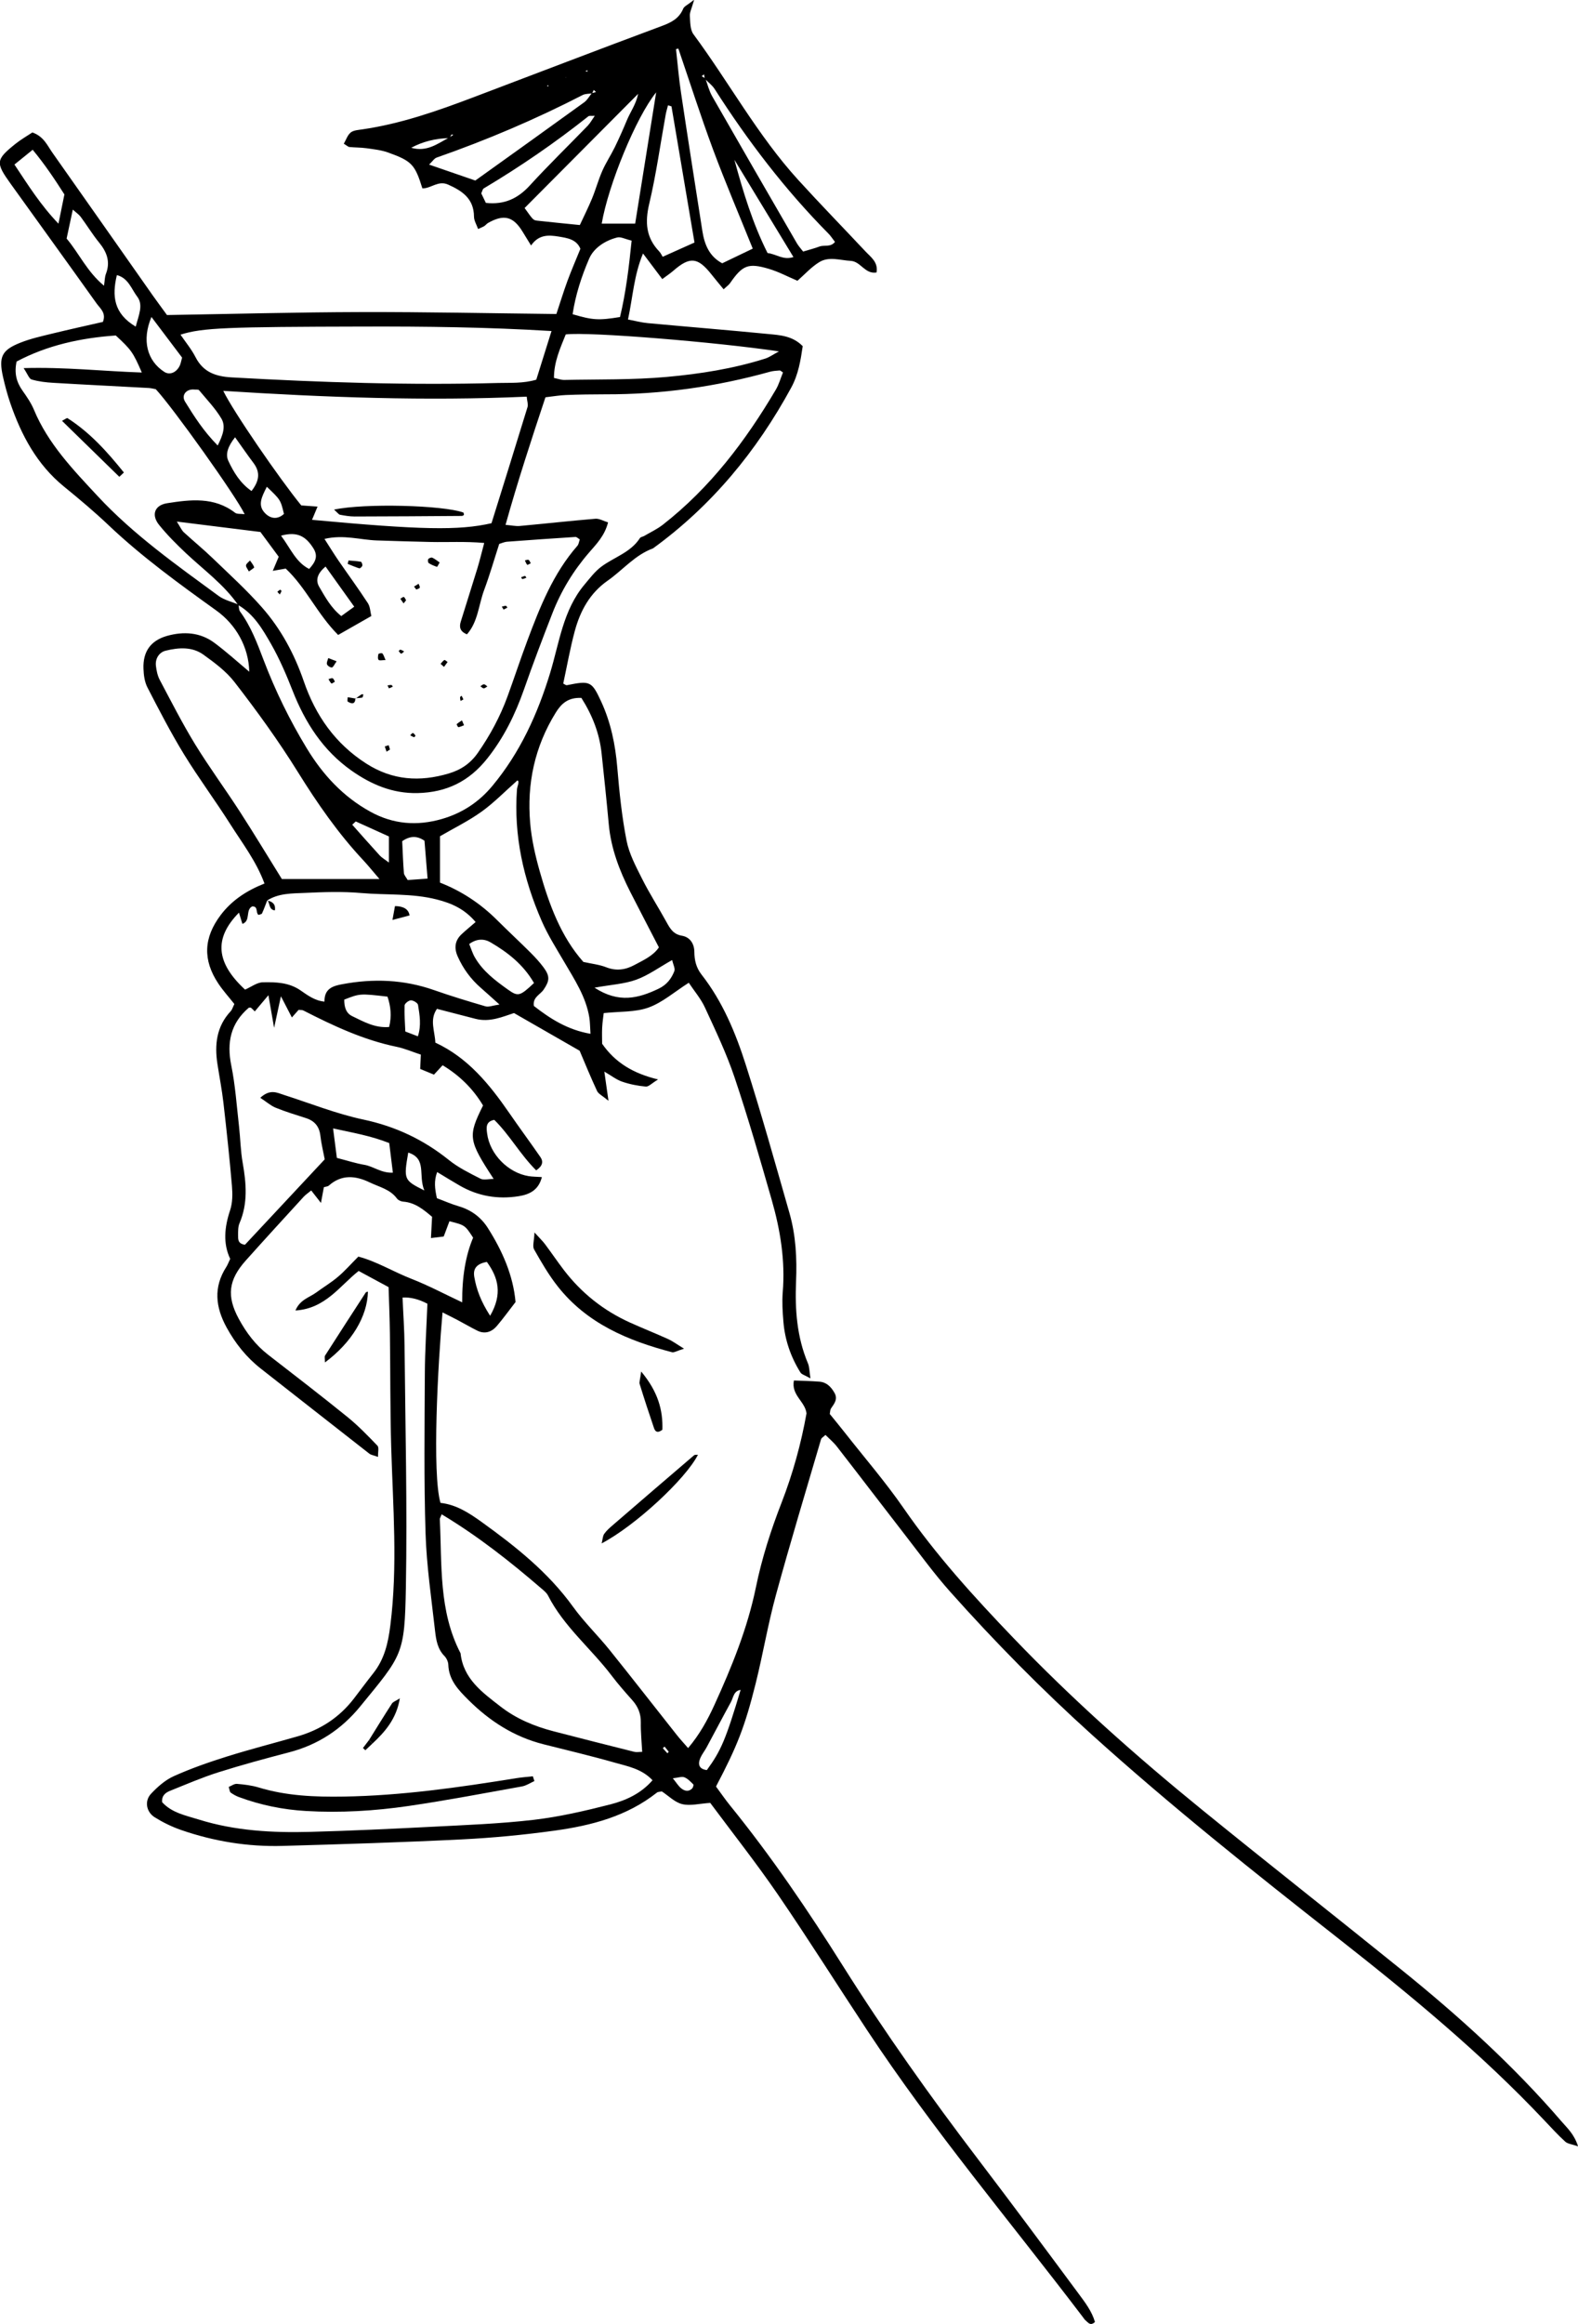 <?xml version="1.0" encoding="UTF-8"?><svg id="Layer_1" xmlns="http://www.w3.org/2000/svg" viewBox="0 0 307.99 453.24"><path d="M139.77,348.45c.97,1.31,1.78,2.5,2.68,3.61,8.08,9.95,15.26,20.53,22.08,31.36,8.19,13,17.08,25.5,26.39,37.72,6.59,8.65,13.07,17.38,19.55,26.12,1.3,1.75,2.65,3.51,3.24,5.59-.91,.83-1.3,.11-1.74-.23-.25-.19-.43-.47-.62-.73-14.13-18.58-29.22-36.44-42.11-55.95-5.82-8.8-11.44-17.74-17.4-26.44-4.24-6.18-8.9-12.08-13.22-17.89-2.14,.14-3.91,.62-5.47,.24-1.45-.35-2.67-1.62-3.96-2.47-.36,.07-.74,.04-.96,.21-5.86,4.64-12.81,6.44-19.98,7.43-6.01,.83-12.07,1.41-18.12,1.71-11.65,.58-23.32,.94-34.98,1.27-6.77,.19-13.39-.89-19.79-3.1-1.8-.62-3.55-1.48-5.16-2.48-1.65-1.03-2.04-3.17-.74-4.57,1.28-1.37,2.81-2.72,4.5-3.47,3.34-1.5,6.82-2.71,10.32-3.81,4.57-1.43,9.22-2.62,13.82-3.94,4.43-1.28,8.13-3.67,10.96-7.35,1.27-1.65,2.5-3.32,3.79-4.95,2.17-2.73,2.9-5.85,3.33-9.3,1.47-11.64,.51-23.25,.17-34.88-.21-7.35-.15-14.71-.25-22.07-.04-3.03-.17-6.05-.26-9.06-1.96-1.06-3.79-2.04-5.84-3.15-3.66,2.87-6.48,7.35-12.34,7.71,.89-2.13,2.72-2.53,4.03-3.49,1.42-1.04,2.94-1.95,4.27-3.08,1.33-1.12,2.48-2.44,3.98-3.94,3.57,.93,6.85,2.97,10.38,4.34,3.35,1.31,6.55,3.02,9.89,4.58q-.06-7.44,2.13-12.61c-1.59-2.45-1.6-2.44-4.62-3.21-.36,.96-.74,1.96-1.12,2.98-.7,.08-1.41,.17-2.49,.3,.07-1.31,.14-2.66,.22-4.14-1.56-1.31-3.24-2.78-5.64-2.96-.43-.03-.97-.28-1.22-.61-1.33-1.81-3.45-2.24-5.29-3.13-2.74-1.32-5.48-1.63-8,.61-.22,.19-.6,.2-.97,.32-.16,.88-.33,1.79-.57,3.06-.71-.91-1.24-1.58-1.9-2.43-.55,.46-1.07,.8-1.48,1.24-3.78,4.13-7.56,8.25-11.29,12.42-3.4,3.8-3.76,6.96-1.37,11.37,1.46,2.7,3.27,5.1,5.72,7,5.18,4.01,10.38,8.01,15.47,12.13,2.1,1.7,4.01,3.67,5.88,5.62,.33,.35,.08,1.25,.11,2.18-.87-.31-1.37-.37-1.71-.64-7.06-5.51-14.1-11.04-21.15-16.56-2.81-2.2-4.98-4.91-6.7-8.05-2.16-3.95-2.6-7.83-.06-11.78,.26-.4,.42-.86,.77-1.59-1.43-2.98-1.12-6.19-.02-9.48,.49-1.46,.49-3.16,.36-4.73-.46-5.41-1.04-10.81-1.66-16.2-.29-2.54-.78-5.05-1.17-7.57-.59-3.79-.19-7.34,2.57-10.3,.31-.33,.44-.84,.73-1.42-1.03-1.31-2.2-2.59-3.15-4.02-3.04-4.59-2.85-8.91,.47-13.32,2.18-2.89,5.1-4.79,8.56-6.16-1.61-4.36-4.34-7.89-6.7-11.61-2.91-4.59-6.17-8.96-9.01-13.59-2.58-4.22-4.86-8.63-7.13-13.03-.56-1.08-.74-2.44-.78-3.69-.12-3.31,1.41-5.48,4.62-6.38,3.2-.89,6.41-.71,9.17,1.32,2.42,1.79,4.66,3.83,6.86,5.67-.12-4.84-2.6-9.19-6.44-11.94-7.26-5.21-14.51-10.46-21.03-16.64-2.78-2.64-5.73-5.11-8.7-7.53-5.28-4.3-8.32-10.01-10.48-16.29-.57-1.66-1.02-3.37-1.41-5.08-.88-3.93-.26-5.25,3.42-6.7,1.92-.76,3.96-1.22,5.97-1.71,3.4-.83,6.81-1.58,10.1-2.33,.69-1.75-.52-2.61-1.22-3.58-5.57-7.81-11.2-15.58-16.8-23.38-2.96-4.12-2.89-4.68,.96-7.77,1.09-.87,2.32-1.57,3.3-2.22,2.23,.79,2.91,2.54,3.9,3.94,6.55,9.27,13.06,18.57,19.6,27.86,.92,1.3,1.87,2.57,2.77,3.81,12.75-.21,25.35-.55,37.95-.58,12.61-.03,25.22,.24,38.05,.38,.75-2.25,1.4-4.38,2.16-6.45,.77-2.08,1.65-4.11,2.53-6.27-.77-1.87-2.59-2.11-4.28-2.39-1.91-.31-3.86-.43-5.35,1.75-.68-1.11-1.16-1.89-1.64-2.67-1.83-3.01-3.66-3.48-6.75-1.73-.27,.15-.47,.44-.74,.61-.26,.17-.57,.27-1.21,.57-.29-.83-.8-1.63-.8-2.42-.03-3.48-2.25-4.99-5.05-6.24-1.94-.87-3.33,.77-5.02,.74-1.46-4.66-2.04-5.33-6.73-7.01-1.32-.47-2.77-.62-4.17-.82-1.1-.15-2.23-.13-3.34-.24-.28-.03-.54-.31-1.1-.64,.44-.75,.72-1.68,1.35-2.19,.56-.45,1.5-.49,2.28-.61,7.49-1.09,14.57-3.57,21.6-6.23,12.25-4.63,24.48-9.34,36.76-13.9,1.89-.7,3.45-1.46,4.26-3.42,.19-.45,.85-.71,2.13-1.73-.48,1.72-.88,2.43-.84,3.12,.08,1.23,.04,2.72,.71,3.62,6.94,9.38,12.54,19.73,20.44,28.4,4.31,4.73,8.77,9.3,13.15,13.97,1.04,1.11,2.48,2.05,2.14,4.08-2.27,.38-3.08-2.15-5.03-2.26-2.06-.11-4.23-.91-6.11,.22-1.59,.96-2.88,2.42-4.3,3.66-1.86-.79-3.66-1.76-5.59-2.33-4.04-1.2-5.14-.7-7.56,2.79-.25,.36-.65,.63-1.26,1.2-.85-1.04-1.63-1.96-2.38-2.91-2.67-3.37-4.21-3.51-7.44-.7-.58,.5-1.22,.93-2.15,1.62-1.24-1.64-2.35-3.12-3.76-4.99-1.77,4.24-1.98,8.43-2.93,12.87,1.47,.28,2.65,.6,3.86,.71,7.8,.72,15.61,1.35,23.4,2.11,2.34,.23,4.81,.32,6.84,2.38-.4,2.74-.85,5.53-2.24,8.08-6.74,12.39-15.51,23.04-26.98,31.36-3.54,1.29-5.89,4.23-8.87,6.31-3.47,2.43-5.34,5.9-6.4,9.82-.91,3.37-1.51,6.81-2.25,10.23,.22,.1,.5,.36,.72,.32,4.51-.92,4.84-.78,6.65,3.12,1.91,4.11,2.8,8.44,3.18,12.96,.4,4.77,.89,9.56,1.81,14.24,.51,2.6,1.84,5.07,3.05,7.48,1.43,2.85,3.17,5.54,4.71,8.34,.71,1.29,1.33,2.43,3.04,2.72,1.59,.27,2.41,1.56,2.43,3.15,.01,1.65,.36,3.09,1.41,4.44,4.1,5.24,6.63,11.33,8.62,17.56,3.06,9.58,5.77,19.28,8.54,28.96,1.24,4.34,1.47,8.83,1.28,13.32-.23,5.49,.16,10.86,2.33,15.99,.28,.67,.26,1.47,.48,2.91-1.07-.61-1.72-.76-1.96-1.16-1.89-3.03-3.03-6.34-3.32-9.9-.16-1.91-.28-3.85-.13-5.75,.51-6.16-.47-12.14-2.15-18-2.29-7.99-4.59-15.98-7.24-23.85-1.57-4.68-3.72-9.17-5.79-13.66-.78-1.7-2.05-3.18-3.16-4.84-2.78,1.77-5.11,3.84-7.84,4.83-2.59,.94-5.6,.75-8.76,1.09-.07,.62-.24,1.69-.3,2.77-.06,1.11-.01,2.22-.01,3.21,2.56,3.67,6.03,5.78,10.92,6.96-1.25,.76-1.86,1.45-2.4,1.39-1.56-.14-3.14-.45-4.62-.96-1.15-.4-2.15-1.2-3.47-1.96,.26,1.83,.47,3.29,.81,5.69-1.23-1.02-1.97-1.35-2.23-1.91-1.21-2.6-2.3-5.25-3.4-7.85-4.17-2.39-8.3-4.76-12.81-7.35-2.17,.7-4.71,1.85-7.5,1.13-2.46-.63-4.92-1.27-7.54-1.95-1.49,2.15-.41,4.28-.31,6.59,6.35,2.94,10.56,8.13,14.41,13.7,1.99,2.89,4.08,5.71,6.08,8.6,.63,.91,.45,1.75-.81,2.61-3.1-3.07-5.18-6.91-8.18-9.85-1.75,.32-1.53,1.62-1.4,2.64,.51,4.06,4.11,7.7,8.13,8.34,.77,.12,1.57,.11,2.56,.18-.64,2.55-2.43,3.4-4.53,3.73-4.08,.65-7.96-.01-11.56-2.1-1.37-.79-2.71-1.62-4.35-2.61-.65,1.76-.46,3.23-.05,5.1,1.35,.5,2.78,1.14,4.28,1.58,2.43,.71,4.34,2.15,5.65,4.21,2.85,4.48,4.96,9.27,5.42,14.46-1.32,1.7-2.42,3.23-3.64,4.66-1.03,1.2-2.36,1.66-3.87,.9-1.28-.64-2.52-1.37-3.79-2.04-.94-.5-1.9-.96-2.95-1.5-.91,10.15-2.06,31.43-.4,37.15,3.02,.32,5.57,1.95,8.01,3.71,6.63,4.77,13,9.81,17.86,16.55,2.14,2.97,4.82,5.55,7.13,8.42,4.41,5.48,8.72,11.03,13.09,16.54,.66,.84,1.39,1.62,2.24,2.6,2.27-2.68,3.79-5.48,5.12-8.38,3.39-7.42,6.47-14.97,8.12-23.01,1.16-5.65,2.92-11.12,5.01-16.49,2.2-5.67,3.81-11.52,4.86-17.4-.28-2.34-3.02-3.54-2.46-6.41,1.65,.07,3.32,.1,4.99,.23,1.4,.11,2.28,1.03,2.94,2.2,.69,1.23-.07,2.11-.7,3.04-.16,.24-.14,.6-.23,1.06,.94,1.16,1.95,2.38,2.94,3.64,3.85,4.9,7.95,9.64,11.49,14.76,6.31,9.12,13.72,17.27,21.36,25.23,11.53,12.02,23.96,23.07,36.87,33.56,12.91,10.49,25.99,20.76,38.93,31.21,11.22,9.05,21.88,18.7,31.3,29.65,1.1,1.27,2.41,2.43,3.16,4.78-1.21-.42-2.02-.48-2.5-.91-1.42-1.29-2.71-2.71-4.03-4.1-12.44-13.19-26.39-24.66-40.62-35.82-16.23-12.73-32.37-25.58-47.7-39.41-9.75-8.79-18.96-18.12-27.69-27.91-3.08-3.45-5.82-7.22-8.66-10.88-4.51-5.81-8.96-11.66-13.48-17.47-.65-.83-1.49-1.52-2.21-2.24-.42,.4-.78,.58-.86,.84-2.97,10.12-6.03,20.21-8.81,30.38-1.56,5.7-2.53,11.55-3.96,17.28-2.12,8.5-3.66,12.31-7.71,20.02ZM110.44,15.09c-.13,.17-.25,.33-.38,.5,.1-.15,.2-.29,.31-.44,.22-.02,.43-.04,.65-.06-.08,.07-.17,.21-.24,.2-.12-.02-.22-.13-.33-.2Zm-22.69,11.84q-4.13,.08-7.49,1.89c3.1,.88,5.18-.84,7.4-1.99,.27-.18,.54-.35,.82-.53-.12-.02-.32-.1-.36-.05-.15,.21-.25,.45-.37,.68Zm56.89,302.63c-1.45,.14-1.49,1.49-1.99,2.4-1.61,2.93-3.16,5.9-4.75,8.84-.38,.7-.9,1.33-1.21,2.05-.54,1.27-.24,2.17,1.27,2.36,2.78-3.8,3.7-5.98,6.63-15.76,.06-.42,.12-.84,.03-.21-.04-.6,0-.14,.02,.32ZM137.56,15.36c-.05-.29-.1-.58-.15-.86-.15,.12-.31,.24-.46,.36,.24,.14,.47,.28,.71,.42,.44,1.17,.73,2.43,1.35,3.51,5.47,9.56,10.99,19.1,16.51,28.63,.31,.54,.74,1,1.23,1.64,1.1-.33,2.17-.6,3.19-.98,.93-.35,2.18,.19,3.03-.9-.51-.66-.85-1.2-1.29-1.64-8.47-8.55-15.72-18.06-22.19-28.17-.49-.76-1.27-1.33-1.92-2Zm-21.99,2.85c-.62,.1-1.31,.05-1.84,.32-9.21,4.74-18.72,8.78-28.5,12.2-.47,.16-.8,.72-1.48,1.37,3.23,1.11,6.02,2.07,9.02,3.11,7.06-5.05,14.18-10.14,21.27-15.27,.6-.44,.99-1.18,1.47-1.77,.27-.07,.54-.14,.81-.21-.14-.14-.28-.29-.42-.43-.12,.23-.23,.47-.35,.7ZM52.18,175.53c-.34,.87-.65,1.76-1.04,2.61-.08,.17-.45,.2-.68,.29-.61-.41,0-1.73-1.25-1.65-1.35,.69-.23,2.82-1.9,3.4-.24-.78-.44-1.44-.67-2.19-4.94,5.01-4.5,9.75,1.19,15.01,1.18-.51,2.32-1.41,3.48-1.43,2.52-.05,5.08,.01,7.36,1.59,1.36,.94,2.78,2.01,4.66,2.18-.05-2.54,1.65-3.06,3.45-3.39,6.08-1.15,12.06-.92,17.95,1.15,3.31,1.16,6.67,2.18,10.03,3.16,.62,.18,1.39-.16,2.73-.35-1.57-1.41-2.6-2.34-3.65-3.26-1.96-1.71-3.45-3.74-4.51-6.12-.73-1.65-.55-3.12,.79-4.36,.87-.81,1.79-1.55,2.71-2.35-2.17-2.57-4.7-3.67-7.58-4.4-4.87-1.24-9.85-.83-14.77-1.26-3.64-.32-7.34-.19-11-.02-2.5,.11-5.1,.04-7.36,1.49l.08-.09Zm-5.7-57.54c-2.76-3.99-6.68-6.81-10.16-10.08-1.85-1.74-3.67-3.56-5.27-5.54-1.55-1.92-.92-3.84,1.57-4.23,4.54-.71,9.18-1.28,13.26,1.86,.39,.3,1.12,.18,1.87,.28-1.71-3.58-14.08-20.89-17.35-24.38-.42-.07-.88-.2-1.35-.23-6.22-.34-12.43-.64-18.65-1.01-1.42-.08-2.87-.25-4.23-.65-.49-.14-.77-1.04-1.56-2.22,8.11-.23,15.5,.61,23.07,.86-1.71-3.95-2.06-4.43-5.08-7.22-6.78,.47-13.36,1.89-19.36,5.08-.5,2.3,0,4.05,1.17,5.7,.83,1.17,1.66,2.38,2.21,3.69,2.76,6.65,7.69,11.74,12.45,16.86,6.98,7.51,15.37,13.42,23.6,19.46,1.11,.81,2.58,1.14,3.88,1.69,.1,.46,.05,1.02,.31,1.36,2.11,2.88,3.34,6.16,4.59,9.45,2.28,5.99,5.09,11.73,8.42,17.21,3.12,5.14,7.08,9.44,12.43,12.38,4.46,2.46,9.12,2.8,13.92,1.42,3.93-1.13,7.23-3.27,9.88-6.46,5.42-6.51,8.84-14.04,11.28-22.05,1.8-5.92,2.52-12.24,6.71-17.22,1.02-1.21,1.99-2.51,3.23-3.45,2.51-1.89,5.75-2.77,7.58-5.61,.15-.23,.57-.26,.84-.42,1.22-.72,2.54-1.33,3.65-2.2,9.22-7.2,16.14-16.34,22.03-26.32,.62-1.05,.95-2.27,1.4-3.36-.38-.24-.52-.41-.65-.39-.62,.05-1.25,.08-1.85,.24-10.53,2.93-21.25,4.45-32.19,4.41-2.56,0-5.12,.04-7.68,.14-1.25,.05-2.5,.27-3.99,.44-2.74,8.23-5.41,16.37-7.79,24.88,1.21,.1,2,.29,2.76,.22,4.93-.45,9.85-1,14.78-1.41,.77-.06,1.6,.45,2.47,.71-.67,2.63-2.29,4.24-3.73,5.91-3.07,3.55-5.46,7.5-7.15,11.85-1.91,4.91-3.79,9.84-5.53,14.82-1.71,4.86-3.91,9.37-7.16,13.46-3.56,4.48-7.95,6.62-13.6,6.75-4.89,.11-9.05-1.67-12.92-4.39-5.55-3.92-9.04-9.35-11.49-15.6-1.22-3.11-2.56-6.22-4.21-9.11-1.65-2.88-3.37-5.83-6.42-7.58Zm66.7-12.78c-.36-.21-.62-.5-.86-.49-4.46,.28-8.91,.6-13.37,.93-.45,.03-.89,.24-1.51,.42-.97,2.99-1.85,6.06-2.96,9.04-1.07,2.88-1.19,6.18-3.34,8.6-1.37-.55-1.53-1.42-1.22-2.44,1.08-3.51,2.21-7,3.28-10.51,.45-1.49,.81-3.01,1.31-4.87-3.77-.33-7.1-.12-10.42-.19-3.51-.08-7.02-.18-10.54-.3-3.24-.11-6.47-1.18-10.22-.3,1.06,1.64,1.87,2.97,2.75,4.25,1.9,2.76,3.89,5.47,5.72,8.28,.46,.7,.47,1.7,.68,2.51-2.29,1.31-4.3,2.45-6.48,3.69-4.07-4.06-6.26-9.22-10.23-12.94-.7,.12-1.41,.25-2.53,.44,.49-1.16,.78-1.84,1.16-2.75-1.14-1.54-2.35-3.18-3.57-4.83-5.33-.66-10.5-1.31-16.32-2.03,.7,1.09,.94,1.69,1.36,2.08,1.88,1.73,3.87,3.35,5.7,5.12,3.22,3.1,6.54,6.12,9.49,9.46,3.74,4.22,6.39,9.13,8.23,14.48,2.3,6.69,6.15,12.19,12.22,16.07,5.09,3.25,10.42,3.6,16.07,1.92,2.39-.71,4.26-1.97,5.7-4.05,2.39-3.43,4.35-7.07,5.78-10.99,1.31-3.6,2.51-7.24,3.85-10.83,2.47-6.59,5.05-13.13,9.78-18.53,.27-.31,.32-.83,.46-1.22Zm14.18,241.98c-2.12-2.24-4.84-2.71-7.37-3.43-4.6-1.31-9.26-2.41-13.9-3.58-5.74-1.45-10.51-4.51-14.67-8.65-1.95-1.94-3.82-3.87-3.92-6.87-.02-.58-.35-1.28-.76-1.7-1.34-1.36-1.62-3.12-1.82-4.84-.71-6.35-1.66-12.69-1.86-19.06-.33-10.37-.19-20.76-.14-31.14,.02-4.6,.33-9.2,.5-13.66q-2.54-1.34-4.85-1.21c.13,3.16,.36,6.32,.39,9.49,.15,15.66,.54,31.32,.26,46.97-.24,13.27-.65,13.19-8.94,23.32-3.65,4.46-8.24,7.46-13.86,8.92-4.63,1.21-9.26,2.46-13.82,3.9-3.18,1.01-6.26,2.34-9.37,3.59-.88,.35-1.69,.9-1.59,2.22,1.86,2.08,4.6,2.6,7.14,3.39,7.1,2.22,14.44,2.61,21.81,2.41,7.82-.21,15.64-.58,23.46-.98,6.7-.35,13.42-.59,20.07-1.36,5.05-.59,10.06-1.75,14.99-3.01,3.04-.78,5.98-2.1,8.25-4.72ZM43.58,76.23c1.91,3.98,10.97,17.13,15.22,22.34,1.02,.07,2.04,.15,3.18,.23-.43,1.03-.73,1.76-1.08,2.58,21.21,1.96,28.63,2.12,35.03,.66,2.31-7.42,4.7-15.03,7.03-22.65,.16-.51-.08-1.15-.16-2.03-19.73,.87-39.17,.15-59.22-1.13Zm7.22,137.87c1.91-1.76,3.24-1.01,4.57-.58,5.17,1.65,10.26,3.7,15.54,4.82,6.28,1.33,11.74,3.91,16.7,7.89,1.84,1.48,4.04,2.56,6.16,3.64,.64,.33,1.59,.05,2.58,.05-4.95-7.56-5.06-8.31-2.07-14.32-1.94-3.26-4.59-5.86-7.89-7.85-.73,.79-1.25,1.36-1.69,1.83-.95-.39-1.82-.75-2.69-1.11,.04-.91,.08-1.81,.13-2.79-1.67-.55-3.15-1.2-4.7-1.52-6.49-1.33-12.4-4.11-18.23-7.09-.26-.13-.62-.08-.93-.12-.38,.44-.77,.87-1.31,1.48-.62-1.2-1.15-2.21-2.14-4.13-.51,2.34-.8,3.71-1.33,6.15-.46-2.63-.72-4.13-1.11-6.36-1.22,1.45-1.94,2.31-2.66,3.16-.3-.29-.5-.53-.75-.71-.1-.07-.29-.01-.42-.01-3.55,3.04-4.33,6.77-3.42,11.25,.79,3.9,1.06,7.9,1.51,11.86,.27,2.38,.3,4.8,.72,7.15,.7,3.99,1.04,7.9-.62,11.76-.3,.7-.28,1.57-.28,2.36,0,.75-.08,1.64,1.34,1.85,5.08-5.44,10.28-11,15.57-16.66-.28-1.48-.67-3.03-.85-4.61-.21-1.81-1.13-2.9-2.84-3.44-1.98-.63-3.97-1.24-5.89-2.02-.96-.39-1.77-1.13-3.01-1.94Zm35.4,81.23c-.25,.65-.37,.8-.36,.95,.44,8.86-.25,17.89,4.05,26.15,.54,5,4.26,7.64,7.79,10.38,3.07,2.39,6.61,3.86,10.34,4.83,5.25,1.37,10.51,2.69,15.77,4.01,.42,.11,.89,.01,1.55,.01-.1-1.97-.3-3.86-.27-5.74,.03-1.71-.54-3.08-1.65-4.33-1.38-1.55-2.76-3.11-4.01-4.76-4.03-5.32-9.37-9.6-12.46-15.68-.28-.54-.83-.97-1.31-1.38-6.04-5.2-12.27-10.13-19.45-14.45Zm21.44-230.77c-12.71-.77-24.65-.9-36.6-.87-26.6,.06-31.53,.21-35.81,1.58,1.02,1.5,2.15,2.85,2.93,4.38,1.5,2.93,3.92,3.77,7.03,3.95,17.36,.98,34.73,1.56,52.11,1.09,2.36-.06,4.77,.12,7.37-.64,.92-2.94,1.86-5.94,2.97-9.48Zm5.83,71.55c-2.62-.11-3.92,1.13-5,2.87-4.11,6.63-5.66,13.87-4.99,21.55,.27,3.16,.99,6.32,1.86,9.39,1.83,6.47,4.14,12.75,8.52,17.68,1.67,.37,3.12,.52,4.43,1.03,1.97,.78,3.77,.52,5.52-.42,1.79-.96,3.7-1.81,4.79-3.45-1.93-3.74-3.78-7.27-5.59-10.82-2.11-4.16-3.76-8.46-4.19-13.17-.42-4.61-.91-9.22-1.4-13.82-.41-3.88-1.77-7.41-3.96-10.86Zm-39.4,35.33c-1.49-1.73-2.27-2.71-3.13-3.63-4.93-5.25-9.04-11.19-12.8-17.24-3.8-6.11-7.99-11.9-12.38-17.56-1.62-2.09-3.87-3.76-6.05-5.33-2.21-1.59-4.84-1.4-7.37-.78-1.28,.31-2.07,1.55-1.91,2.94,.11,.93,.31,1.92,.74,2.74,2.24,4.22,4.41,8.49,6.9,12.56,2.75,4.48,5.88,8.72,8.73,13.13,2.76,4.26,5.38,8.62,8.21,13.16h19.06Zm11.8,.69q6.28,2.45,11.17,7.33c2.15,2.14,4.38,4.21,6.53,6.35,.9,.9,1.77,1.85,2.53,2.87,1.26,1.71,1.18,2.6,0,4.33-.67,.98-2.17,1.48-1.9,3.18,3.18,2.47,6.55,4.65,11.05,5.43-.09-1.35-.08-2.29-.23-3.2-.66-4.05-2.9-7.39-4.91-10.84-1.53-2.61-3.17-5.19-4.38-7.96-3.56-8.16-5.48-16.66-4.83-25.64,.05-.68,.57-1.57,.09-1.78-2.46,2.17-4.59,4.37-7.03,6.12-2.55,1.82-5.4,3.21-8.08,4.77v9.04Zm24.55-106.91c-1.05,2.63-2.3,5.31-2.3,8.49,.79,.16,1.4,.4,2.01,.39,6.68-.14,13.39,.01,20.04-.59,6.48-.59,12.95-1.6,19.2-3.58,.79-.25,1.49-.77,2.66-1.4-12.18-1.81-37.08-3.86-41.61-3.31Zm21.98-55.74c-.15,.03-.3,.06-.46,.1,.32,2.84,.55,5.69,.98,8.52,1.35,9,2.76,17.99,4.17,26.98,.41,2.6,1.34,4.92,3.87,6.27,1.92-.92,3.88-1.86,5.96-2.86-2.64-6.55-5.34-12.86-7.73-19.28-2.42-6.52-4.54-13.15-6.79-19.73Zm-19.23,34.41c.81-1.74,1.66-3.43,2.38-5.17,.73-1.77,1.23-3.63,2-5.38,.7-1.6,1.68-3.07,2.45-4.64,.84-1.72,1.61-3.47,2.35-5.24,.67-1.63,1.79-3.1,2.2-5.16-7.59,7.63-14.88,14.95-22.16,22.27,1.67,2.32,1.66,2.38,2.52,2.47,2.66,.3,5.33,.55,8.27,.85Zm17.89-23.14l-.68-.21c-.15,.6-.34,1.2-.45,1.8-1.05,5.81-1.86,11.68-3.22,17.42-.84,3.57-.64,6.56,1.94,9.26,.32,.33,.51,.78,.69,1.06,2.35-1.05,4.33-1.94,6.21-2.78-1.52-8.99-3.01-17.77-4.49-26.54Zm-7.78,26.18c-1.31-.32-2.13-.78-2.79-.62-2.39,.59-4.61,2.06-5.5,4.14-1.49,3.44-2.67,7.09-3.23,10.83,3.94,1.16,5.05,1.23,9.25,.55,1.13-4.7,1.73-9.54,2.27-14.9Zm-5.84-3.32h6.53c1.35-8.43,2.68-16.72,4.1-25.6-3.93,4.84-9.34,18.06-10.63,25.6Zm-1.34-21.02c-.71,.04-1.08-.05-1.26,.09-6.49,5.15-13.31,9.83-20.43,14.07-.22,.13-.27,.53-.48,.96,.29,.59,.62,1.28,.9,1.86,3.63,.4,6.27-.87,8.58-3.4,3.65-3.99,7.54-7.76,11.3-11.65,.48-.5,.82-1.14,1.38-1.93Zm-11.87,169.13c-2.12-3.66-5.14-5.97-8.45-7.92-1.24-.73-2.68-.8-4.2,.31,.38,.91,.64,1.81,1.1,2.6,1.56,2.71,4.01,4.54,6.48,6.3,1.97,1.4,2.33,1.27,5.07-1.3Zm-38.49,34.1c2.02,.52,3.67,1.06,5.37,1.35,1.78,.29,3.3,1.64,5.57,1.53-.27-2.18-.49-4-.71-5.77-3.6-1.43-7.1-2.01-10.96-2.86,.27,2.14,.49,3.81,.74,5.76ZM2.82,32.09c2.7,4.06,5.11,7.91,8.59,11.53,.44-2.18,.79-3.87,1.16-5.7-1.85-2.89-3.75-5.77-6.19-8.71-1.32,1.06-2.37,1.92-3.56,2.88Zm140.52-.93c1.7,6.27,3.59,12.48,6.47,18.19,1.75,.2,3.05,1.45,5.05,.78-3.93-6.48-7.73-12.72-11.52-18.97ZM13.01,46.54c2.4,2.83,3.97,6.44,7.29,9.18,.16-1.08,.15-1.74,.37-2.3,.91-2.35,.2-4.25-1.32-6.11-1.3-1.59-2.37-3.36-3.6-5.02-.34-.46-.86-.8-1.54-1.41-.44,2.04-.79,3.72-1.21,5.65Zm62.94,153.75c.53-2.13,.31-4.06-.32-5.92-5.35-.62-5.38-.62-8.44,.58-.02,1.32,.3,2.62,1.52,3.21,2.23,1.07,4.44,2.37,7.24,2.13Zm40.1-7.66c4.72,3.07,8.55,2.07,12.46,.21,1.6-.76,2.52-1.95,3.1-3.43,.21-.52-.23-1.3-.42-2.18-2.58,1.45-4.67,2.99-7.02,3.84-2.3,.83-4.85,.96-8.13,1.55ZM35.54,69.74c-2.08-2.76-3.97-5.26-5.98-7.92-1.91,4.53-.87,8.53,2.51,10.71,1.03,.66,2.33,.17,3-1.19,.21-.42,.27-.9,.47-1.6Zm6.95,17.14c.97-1.94,1.64-3.69,.72-5.25-1.19-2-2.86-3.72-4.36-5.53-.15-.18-.61-.09-.92-.13-1.55-.16-2.6,1.09-1.81,2.36,1.8,2.92,3.66,5.82,6.37,8.55Zm40.35,77.08c-1.45-1-2.82-.96-4.34,.09,.1,2.11,.17,4.16,.33,6.2,.03,.42,.42,.81,.74,1.38,1.19-.09,2.4-.17,3.88-.28-.21-2.59-.4-4.92-.6-7.39Zm12.82,92.65c2.46-4.25,1.59-7.45-.64-10.51-1.79,.34-2.76,1.14-2.45,2.93,.43,2.48,1.29,4.78,3.09,7.58ZM45.88,85.28c-1.42,1.79-1.91,3.32-1.32,4.58,1.03,2.22,2.33,4.38,4.53,5.9,1.52-1.95,1.76-3.64,.39-5.46-1.14-1.51-2.21-3.08-3.6-5.02Zm17.66,25.21c-1.5,1.26-2.04,2.58-1.24,3.95,1.17,2,2.29,4.09,4.31,5.71,.86-.62,1.57-1.14,2.53-1.83-1.94-2.71-3.75-5.24-5.6-7.83ZM26.49,63.7c.59-2.27,1.53-4.22,.29-5.85-1.11-1.45-1.73-3.63-3.97-4.2-.98,4.11-.61,7.5,3.68,10.05Zm28.36,40.77c1.89,2.53,2.89,5.18,5.49,6.49,1.31-1.43,1.78-2.56,.78-4.1-1.34-2.07-2.92-3.32-6.27-2.39Zm14.59,55.73c-.23,.21-.46,.42-.69,.64,1.78,2,3.55,4.01,5.36,5.99,.39,.43,.93,.73,1.8,1.39v-5.09c-2.19-.99-4.33-1.96-6.48-2.93Zm-17.36-65.27c-.97,1.93-1.86,3.57-.39,5.11,1.04,1.1,2.43,1.37,3.73,.19-.66-2.79-.7-2.77-3.34-5.3Zm30.74,137.24c-1.24-3.02,.56-6.2-3.14-7.39-.91,5.27-.87,5.39,3.14,7.39Zm-1.26-30.06c.71-2.16,.34-4.16,.03-6.13-.06-.38-.91-.89-1.39-.89-.43,0-1.21,.62-1.23,.98-.07,1.69,.07,3.39,.14,5.1,.93,.36,1.64,.63,2.45,.94Zm49.76,144.7c.69,.85,1.07,1.5,1.62,1.95,.63,.51,1.43,.75,2.13,.06,.19-.18,.35-.72,.25-.82-.53-.52-1.08-1.12-1.74-1.38-.52-.2-1.21,.08-2.26,.19Zm-1.95-5.86c.3,.33,.6,.66,.89,.98,.09-.1,.28-.28,.26-.3-.26-.34-.54-.67-.81-1-.1,.09-.19,.18-.34,.32ZM106.83,16.62l-.03,.23,.33-.09-.3-.14Zm7.8-2.6l.04-.31-.42,.12,.38,.18Z"/><path d="M133.5,263.03c-1.45,.45-1.95,.79-2.33,.69-8.61-2.25-16.62-5.61-22.32-12.85-1.76-2.23-3.21-4.73-4.61-7.21-.35-.62,.01-1.63,.08-3.3,1.08,1.19,1.62,1.7,2.06,2.29,1.24,1.66,2.4,3.37,3.65,5.01,3.45,4.51,7.78,7.95,12.95,10.28,2.46,1.11,4.98,2.11,7.44,3.22,.81,.36,1.53,.91,3.08,1.86Z"/><path d="M136.23,283.7c-2.36,4.7-12.22,13.85-18.8,17.3,.21-.84,.21-1.45,.5-1.86,.45-.64,1.06-1.18,1.66-1.69,5.28-4.56,10.57-9.1,15.87-13.63,.16-.14,.5-.08,.77-.11Z"/><path d="M63.42,265.71c0-.78-.11-1.13,.02-1.33,2.63-4.11,5.28-8.21,7.94-12.3,.07-.11,.29-.12,.43-.18-.1,4.81-3.14,9.92-8.39,13.81Z"/><path d="M125.15,267.49c3.27,3.92,4.26,7.51,4.13,11.35-.98,.75-1.41,.32-1.63-.32-.97-2.85-1.91-5.71-2.8-8.59-.12-.39,.09-.88,.29-2.44Z"/><path d="M85.81,109.7c-.24,.39-.46,.87-.52,.85-.56-.19-1.12-.41-1.61-.73-.15-.1-.21-.61-.09-.78,.14-.19,.59-.37,.78-.28,.52,.24,.97,.62,1.44,.94Z"/><path d="M48.57,111.45c-.25-.51-.61-.89-.55-1.21,.06-.34,.5-.62,.77-.93,.29,.43,.66,.84,.82,1.32,.04,.13-.58,.47-1.04,.82Z"/><path d="M68.03,109.31c.81,.07,1.62,.1,2.41,.25,.14,.03,.33,.52,.28,.75-.05,.22-.44,.57-.59,.53-.77-.23-1.51-.57-2.27-.87,.05-.22,.11-.44,.16-.66Z"/><path d="M75.25,128.73c-.64,0-1.21,.15-1.36-.04-.2-.24-.12-.77-.03-1.14,.03-.11,.67-.23,.77-.12,.25,.29,.36,.71,.62,1.3Z"/><path d="M65.7,128.97c-.45,.62-.65,1.17-.92,1.2-.31,.04-.86-.32-.96-.62-.12-.33,.15-.8,.25-1.21,.47,.18,.94,.37,1.63,.63Z"/><path d="M103.59,109.86c-.24,.11-.64,.35-.69,.29-.21-.23-.31-.56-.45-.86,.24-.04,.55-.19,.72-.09,.2,.11,.29,.43,.42,.66Z"/><path d="M81.25,114.97c-.15-.19-.29-.38-.44-.57l.89-.55c.09,.26,.29,.56,.22,.77-.06,.17-.44,.24-.68,.36Z"/><path d="M79.26,117.07c-.16,.2-.32,.41-.49,.61-.21-.3-.42-.6-.63-.9,.23-.13,.5-.4,.67-.35,.2,.07,.3,.41,.45,.64Z"/><path d="M86.66,130.06c-.3-.26-.48-.43-.67-.59,.24-.26,.45-.58,.74-.75,.1-.06,.41,.25,.63,.39-.23,.31-.46,.63-.7,.95Z"/><path d="M65.37,132.95c-.24,.13-.61,.41-.68,.35-.25-.22-.39-.55-.58-.85,.27-.07,.59-.25,.81-.17,.2,.07,.3,.43,.44,.67Z"/><path d="M69.37,136.17c-.04,1.25-.74,1.12-1.49,.67-.13-.08-.02-.56-.02-.86,.53,.09,1.05,.17,1.58,.26l-.06-.07Z"/><path d="M90.57,141.44c-.37,.14-.73,.32-1.1,.38-.09,.01-.38-.56-.34-.59,.31-.28,.68-.5,1.03-.74,.11,.26,.23,.53,.41,.95Z"/><path d="M76.12,146.17c-.22,.14-.45,.29-.67,.43-.12-.34-.23-.68-.35-1.02,.25-.08,.51-.17,.76-.25,.09,.28,.17,.56,.26,.85Z"/><path d="M80.07,143.39c.19-.17,.4-.47,.52-.43,.21,.06,.36,.32,.51,.52,.01,.02-.22,.3-.29,.29-.24-.07-.46-.22-.75-.37Z"/><path d="M90.44,136.41c-.18,.1-.36,.19-.55,.29-.04-.24-.11-.49-.09-.73,0-.1,.2-.18,.3-.28,.11,.24,.22,.48,.34,.71Z"/><path d="M69.43,136.23c.36-.27,.72-.54,1.1-.79,.1-.06,.26-.02,.39-.02-.07,.22-.09,.59-.21,.62-.43,.1-.89,.09-1.34,.13,0,0,.06,.06,.06,.06Z"/><path d="M95.12,133.87c-.23,.13-.47,.38-.7,.37-.22,0-.44-.26-.66-.41,.23-.13,.47-.38,.7-.37,.22,0,.44,.26,.66,.41Z"/><path d="M75.92,134.25c-.1-.19-.19-.38-.29-.57,.25-.04,.51-.11,.76-.09,.1,0,.19,.21,.28,.32-.25,.11-.5,.23-.75,.34Z"/><path d="M78.88,127.03c-.19,.16-.38,.44-.58,.44-.16,0-.33-.32-.49-.5,.11-.1,.25-.29,.33-.27,.26,.07,.49,.21,.73,.33Z"/><path d="M98.29,118.88c-.12-.19-.23-.38-.35-.57,.27-.06,.54-.16,.81-.16,.09,0,.19,.23,.28,.35-.24,.13-.49,.26-.74,.39Z"/><path d="M54.6,115.94c-.16-.18-.31-.36-.47-.53,.18-.14,.35-.3,.55-.41,.03-.02,.28,.22,.26,.28-.08,.23-.22,.44-.34,.66Z"/><path d="M102.73,112.68c-.26,.09-.51,.21-.77,.25-.07,.01-.17-.22-.26-.34,.26-.1,.52-.22,.78-.27,.06-.01,.16,.23,.25,.35Z"/><path d="M104.31,347.35c-.81,.36-1.59,.9-2.44,1.05-7.36,1.32-14.72,2.73-22.12,3.81-6.63,.97-13.32,1.37-20.03,.98-4.48-.26-8.84-1.15-13.05-2.7-.59-.22-1.15-.53-1.66-.9-.19-.14-.19-.54-.37-1.09,.52-.21,1.09-.65,1.61-.6,1.42,.12,2.87,.29,4.23,.7,5.42,1.65,10.96,1.87,16.56,1.78,11.35-.18,22.55-1.79,33.72-3.59,1.07-.17,2.16-.25,3.24-.37,.1,.31,.2,.62,.3,.93Z"/><path d="M72.01,339.38c1.49-2.39,2.96-4.79,4.49-7.15,.22-.34,.73-.49,1.54-1.01-.66,3.97-2.84,6.48-5.33,8.8-.23-.22-.47-.43-.7-.65Z"/><path d="M72.71,340.02c-.47,.44-.93,.88-1.4,1.32-.16-.14-.31-.28-.47-.43,.39-.51,.78-1.03,1.17-1.54,.23,.22,.47,.43,.7,.65Z"/><path d="M65.19,99.39c5.97-1.28,21.29-.87,25.26,.57,.04,.15,.14,.34,.09,.45-.06,.11-.27,.21-.41,.21-6.98,.05-13.96,.1-20.94,.11-.95,0-1.9-.17-2.83-.34-.25-.05-.46-.38-1.16-1Z"/><path d="M23.29,92.99c-3.7-3.61-7.4-7.22-11.19-10.92,.58-.29,.95-.59,1.07-.52,4.4,2.8,7.8,6.61,11.01,10.6-.3,.28-.59,.56-.89,.84Z"/><path d="M79.94,178.53c-.97,.25-1.95,.51-3.34,.88,.2-1.08,.35-1.91,.49-2.7q2.56,.03,2.85,1.82Z"/><path d="M52.1,175.62q1.81,.3,1.55,1.93c-1.22-.14-.93-1.38-1.47-2.02,0,0-.08,.09-.08,.09Z"/></svg>